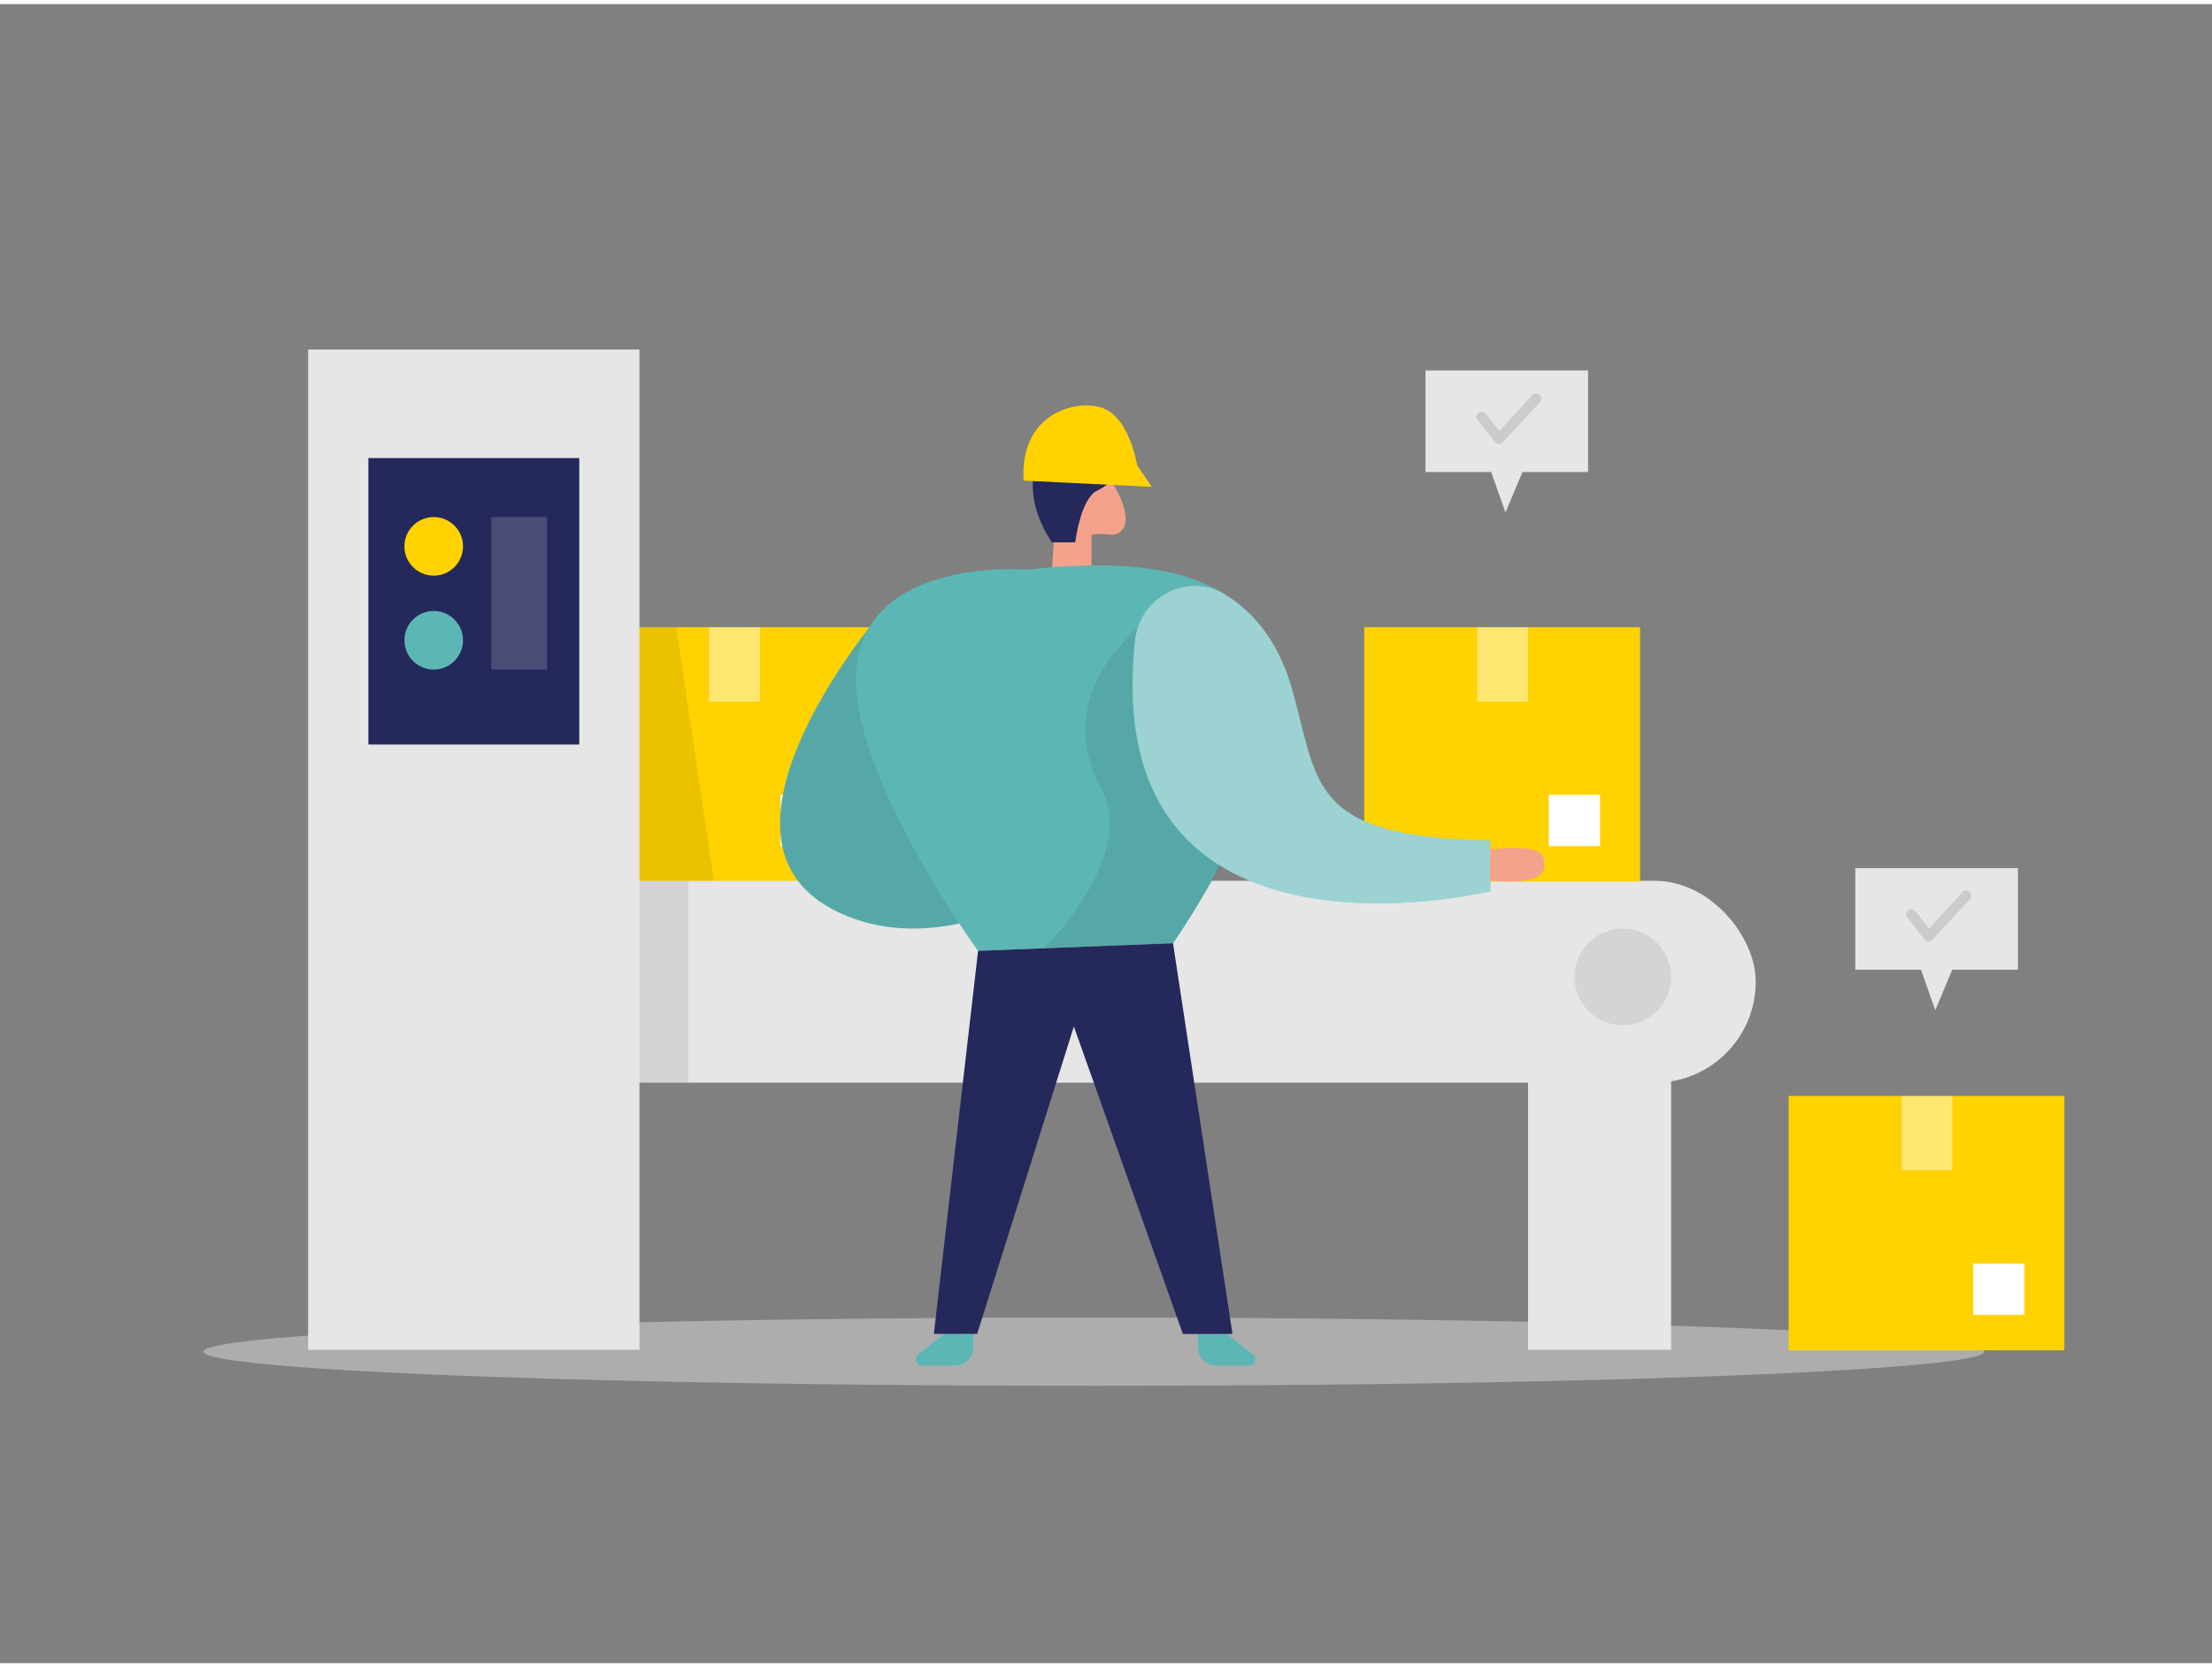 <svg id="Layer_1" data-name="Layer 1" xmlns="http://www.w3.org/2000/svg" viewBox="0 0 400 300" width="406" height="306" class="illustration styles_illustrationTablet__1DWOa"><rect x="0" y="0" width="400" height="300" fill="#808080" stroke="none"/><rect x="107.8" y="112.68" width="49.87" height="46" fill="#ffd200"></rect><rect x="128.22" y="112.68" width="9.19" height="13.45" fill="#fff" opacity="0.44"></rect><rect x="141.16" y="142.98" width="9.28" height="9.28" fill="#fff"></rect><rect x="82.71" y="158.54" width="234.78" height="36.5" rx="18.25" fill="#e6e6e6"></rect><ellipse cx="197.82" cy="243.68" rx="161.02" ry="6.18" fill="#e6e6e6" opacity="0.45"></ellipse><path d="M160,109.25s-35.47,40.83-9.34,54.49c18.06,9.44,38.14-3.57,38.14-3.57Z" fill="#5db6b6"></path><path d="M160,109.25s-35.47,40.83-9.34,54.49c18.06,9.44,38.14-3.57,38.14-3.57Z" opacity="0.08"></path><path d="M221.81,240.46l4.78,3.74a1.13,1.13,0,0,1-.7,2h-6a3.23,3.23,0,0,1-3.23-3.24v-2.52Z" fill="#5db6b6"></path><path d="M170.78,240.46,166,244.2a1.13,1.13,0,0,0,.7,2h6.05A3.23,3.23,0,0,0,176,243v-2.52Z" fill="#5db6b6"></path><path d="M190.2,103,191,89.42s1-8.72,5.34-7.14,8.91,10.16,6.56,12.83c-1.27,1.44-2.6.56-4.31.72-1.47.14-1.21-.08-1.21,1.39v5.18Z" fill="#f4a28c"></path><path d="M185.86,102.29s-27.18-2.42-30.73,15.92,21.74,53,21.74,53l35.24-1.37S266.87,92.91,185.86,102.29Z" fill="#5db6b6"></path><path d="M209.83,109.7s-21.07,12.72-10.73,32.09c6.64,12.43-10.34,29-10.34,29l23.35-.91s8.56-12.69,10.27-17.63S209.83,109.7,209.83,109.7Z" opacity="0.08"></path><polygon points="176.87 171.2 168.87 240.47 176.7 240.47 194.19 184.87 213.9 240.48 222.87 240.48 212.12 169.83 176.87 171.2" fill="#24285b"></polygon><path d="M190.2,97.33h4.24s.92-7.83,3.92-9.33,6-4.33,3.33-6.92-6.45-5.58-10.89-2.5S184.79,89.08,190.2,97.33Z" fill="#24285b"></path><path d="M185.1,86.17l23.18,1.13-2.64-3.9s-1.44-9.15-6.72-10.51S184.42,74.59,185.1,86.17Z" fill="#ffd200"></path><rect x="55.72" y="62.46" width="59.91" height="180.88" fill="#e6e6e6"></rect><rect x="115.64" y="158.54" width="8.85" height="36.5" opacity="0.08"></rect><rect x="66.62" y="82.09" width="38.13" height="51.8" fill="#24285b"></rect><circle cx="78.43" cy="98.06" r="5.3" fill="#ffd200"></circle><circle cx="78.43" cy="115.04" r="5.3" fill="#5db6b6"></circle><rect x="88.83" y="92.76" width="10.09" height="27.57" fill="#fff" opacity="0.17"></rect><rect x="246.7" y="112.68" width="49.87" height="46" fill="#ffd200"></rect><rect x="267.13" y="112.68" width="9.19" height="13.45" fill="#fff" opacity="0.44"></rect><rect x="280.06" y="142.98" width="9.28" height="9.28" fill="#fff"></rect><rect x="323.44" y="197.44" width="49.87" height="46" fill="#ffd200"></rect><rect x="343.87" y="197.44" width="9.19" height="13.45" fill="#fff" opacity="0.44"></rect><rect x="356.8" y="227.74" width="9.28" height="9.28" fill="#fff"></rect><path d="M205.26,115c.85-7.82,9.53-12.35,16.25-8.25,4.71,2.87,9.41,7.9,12,16.66,5,17.16,2.55,27.32,36,27.83v9.19S198.45,177.71,205.26,115Z" fill="#5db6b6"></path><path d="M205.26,115c.85-7.82,9.53-12.35,16.25-8.25,4.71,2.87,9.41,7.9,12,16.66,5,17.16,2.55,27.32,36,27.83v9.19S198.45,177.71,205.26,115Z" fill="#fff" opacity="0.39"></path><path d="M269.47,152.9s8.72-1.24,9.57,1.31.26,5.09-9.57,4.33Z" fill="#f4a28c"></path><polygon points="122.28 112.68 129.09 158.54 115.64 158.54 115.64 112.68 122.28 112.68" opacity="0.08"></polygon><rect x="276.32" y="171.2" width="25.87" height="72.14" fill="#e6e6e6"></rect><circle cx="293.45" cy="175.92" r="8.74" opacity="0.08"></circle><polygon points="257.77 66.25 257.77 84.62 269.65 84.62 272.24 91.93 275.31 84.62 287.18 84.62 287.18 66.25 257.77 66.25" fill="#e6e6e6"></polygon><path d="M271,79.54h0a.9.9,0,0,1-.68-.35l-3.11-4a.92.92,0,0,1,1.46-1.13l2.44,3.14,6-6.5a.9.9,0,0,1,1.29,0,.91.91,0,0,1,.05,1.3l-6.75,7.29A.93.93,0,0,1,271,79.54Z" opacity="0.12"></path><polygon points="335.5 156.24 335.5 174.61 347.37 174.61 349.96 181.93 353.03 174.61 364.9 174.61 364.9 156.24 335.5 156.24" fill="#e6e6e6"></polygon><path d="M348.72,169.53h0a.91.91,0,0,1-.69-.36l-3.11-4a.92.92,0,0,1,1.46-1.13l2.44,3.14,6-6.5a.92.92,0,1,1,1.34,1.25l-6.75,7.3A1,1,0,0,1,348.72,169.53Z" opacity="0.12"></path></svg>
